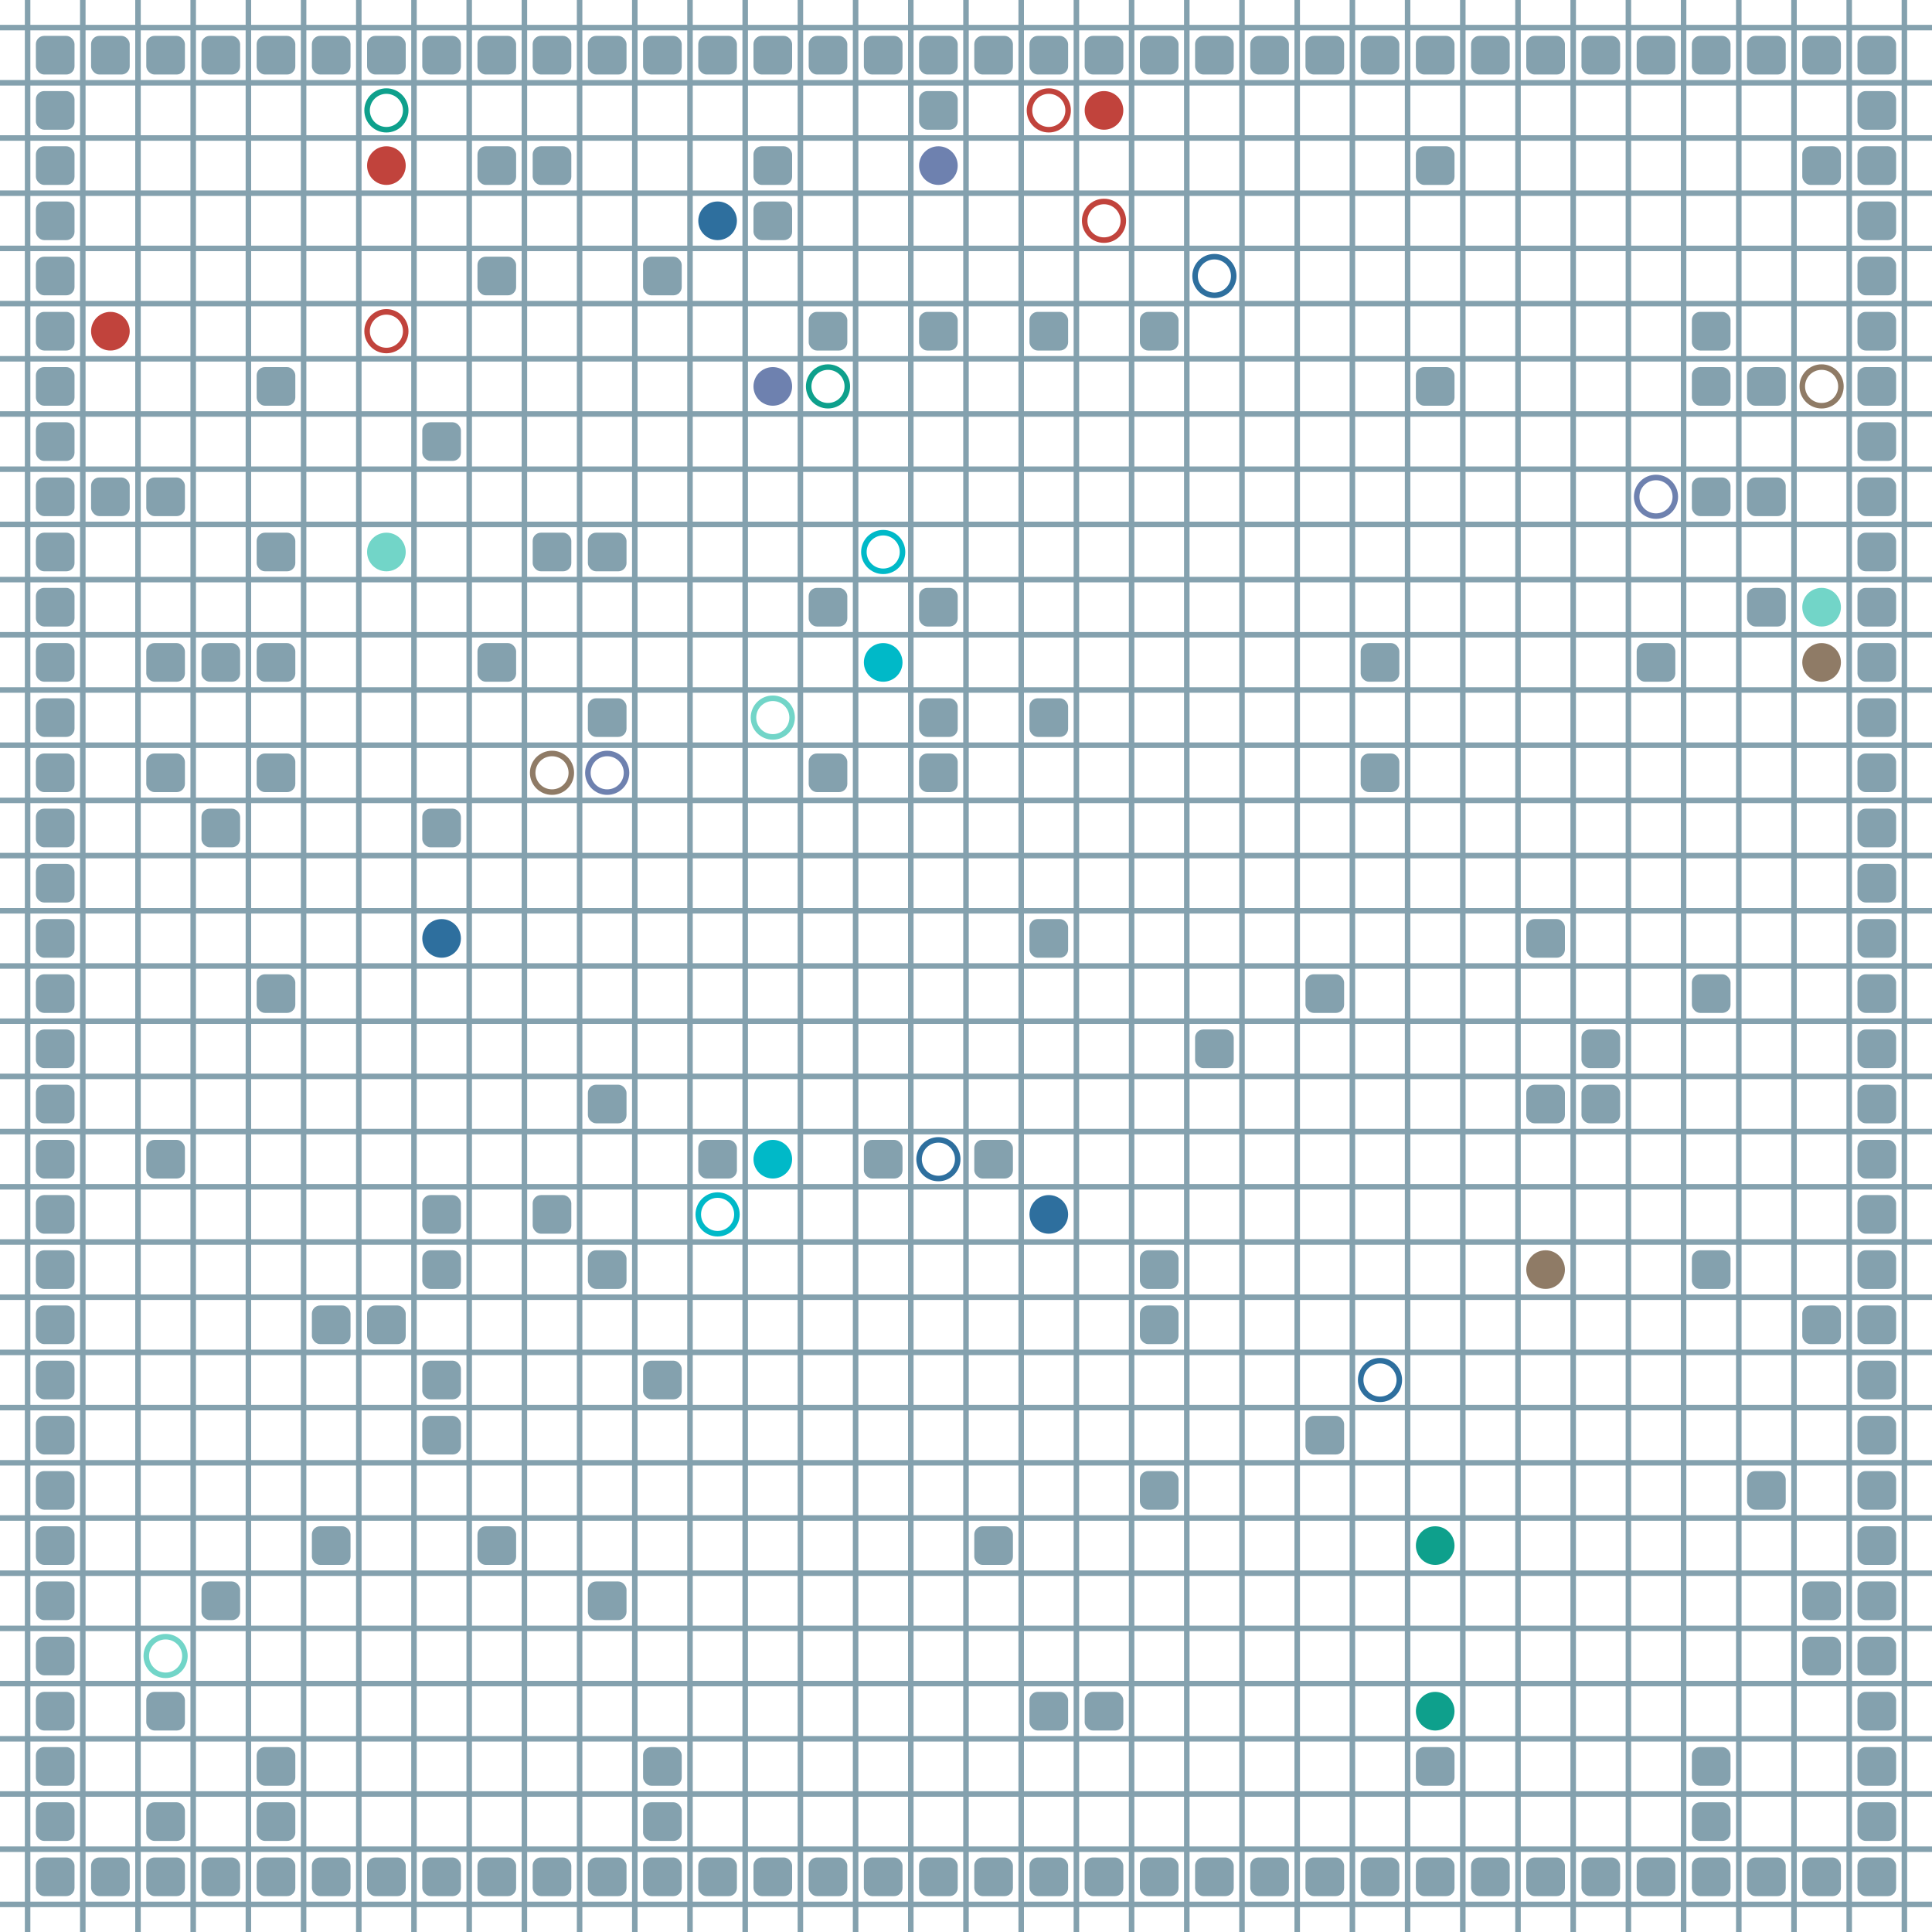 <?xml version="1.0" encoding="UTF-8"?>
        <svg xmlns="http://www.w3.org/2000/svg" xmlns:xlink="http://www.w3.org/1999/xlink"
             width="512" height="512" viewBox="0 -3500 3500 3500">
<defs>

        <rect id="obstacle" width="70" height="70" fill="#84A1AE" rx="15"/>
        <style>
        .line {stroke: #84A1AE; stroke-width: 10;}
        .agent {r: 35;}
        .target {fill: none; stroke-width: 10; r: 35;}
        </style>
        
</defs>

<line class="line" x1="-50.0" x2="-50.0" y1="0" y2="-3500" />
<line class="line" x1="50.0" x2="50.0" y1="0" y2="-3500" />
<line class="line" x1="150.0" x2="150.0" y1="0" y2="-3500" />
<line class="line" x1="250.0" x2="250.0" y1="0" y2="-3500" />
<line class="line" x1="350.0" x2="350.0" y1="0" y2="-3500" />
<line class="line" x1="450.0" x2="450.0" y1="0" y2="-3500" />
<line class="line" x1="550.0" x2="550.0" y1="0" y2="-3500" />
<line class="line" x1="650.0" x2="650.0" y1="0" y2="-3500" />
<line class="line" x1="750.0" x2="750.0" y1="0" y2="-3500" />
<line class="line" x1="850.0" x2="850.0" y1="0" y2="-3500" />
<line class="line" x1="950.0" x2="950.0" y1="0" y2="-3500" />
<line class="line" x1="1050.0" x2="1050.0" y1="0" y2="-3500" />
<line class="line" x1="1150.0" x2="1150.0" y1="0" y2="-3500" />
<line class="line" x1="1250.0" x2="1250.0" y1="0" y2="-3500" />
<line class="line" x1="1350.0" x2="1350.0" y1="0" y2="-3500" />
<line class="line" x1="1450.0" x2="1450.0" y1="0" y2="-3500" />
<line class="line" x1="1550.0" x2="1550.0" y1="0" y2="-3500" />
<line class="line" x1="1650.0" x2="1650.0" y1="0" y2="-3500" />
<line class="line" x1="1750.0" x2="1750.0" y1="0" y2="-3500" />
<line class="line" x1="1850.0" x2="1850.0" y1="0" y2="-3500" />
<line class="line" x1="1950.0" x2="1950.0" y1="0" y2="-3500" />
<line class="line" x1="2050.0" x2="2050.0" y1="0" y2="-3500" />
<line class="line" x1="2150.0" x2="2150.0" y1="0" y2="-3500" />
<line class="line" x1="2250.0" x2="2250.0" y1="0" y2="-3500" />
<line class="line" x1="2350.0" x2="2350.0" y1="0" y2="-3500" />
<line class="line" x1="2450.0" x2="2450.0" y1="0" y2="-3500" />
<line class="line" x1="2550.0" x2="2550.0" y1="0" y2="-3500" />
<line class="line" x1="2650.0" x2="2650.0" y1="0" y2="-3500" />
<line class="line" x1="2750.0" x2="2750.0" y1="0" y2="-3500" />
<line class="line" x1="2850.0" x2="2850.0" y1="0" y2="-3500" />
<line class="line" x1="2950.0" x2="2950.0" y1="0" y2="-3500" />
<line class="line" x1="3050.0" x2="3050.0" y1="0" y2="-3500" />
<line class="line" x1="3150.0" x2="3150.0" y1="0" y2="-3500" />
<line class="line" x1="3250.0" x2="3250.0" y1="0" y2="-3500" />
<line class="line" x1="3350.0" x2="3350.0" y1="0" y2="-3500" />
<line class="line" x1="3450.0" x2="3450.0" y1="0" y2="-3500" />
<line class="line" x1="0" x2="3500" y1="50.0" y2="50.0" />
<line class="line" x1="0" x2="3500" y1="-50.0" y2="-50.0" />
<line class="line" x1="0" x2="3500" y1="-150.0" y2="-150.0" />
<line class="line" x1="0" x2="3500" y1="-250.0" y2="-250.0" />
<line class="line" x1="0" x2="3500" y1="-350.0" y2="-350.0" />
<line class="line" x1="0" x2="3500" y1="-450.0" y2="-450.0" />
<line class="line" x1="0" x2="3500" y1="-550.0" y2="-550.0" />
<line class="line" x1="0" x2="3500" y1="-650.0" y2="-650.0" />
<line class="line" x1="0" x2="3500" y1="-750.0" y2="-750.0" />
<line class="line" x1="0" x2="3500" y1="-850.0" y2="-850.0" />
<line class="line" x1="0" x2="3500" y1="-950.0" y2="-950.0" />
<line class="line" x1="0" x2="3500" y1="-1050.0" y2="-1050.0" />
<line class="line" x1="0" x2="3500" y1="-1150.0" y2="-1150.0" />
<line class="line" x1="0" x2="3500" y1="-1250.0" y2="-1250.0" />
<line class="line" x1="0" x2="3500" y1="-1350.0" y2="-1350.0" />
<line class="line" x1="0" x2="3500" y1="-1450.0" y2="-1450.0" />
<line class="line" x1="0" x2="3500" y1="-1550.0" y2="-1550.0" />
<line class="line" x1="0" x2="3500" y1="-1650.0" y2="-1650.0" />
<line class="line" x1="0" x2="3500" y1="-1750.0" y2="-1750.0" />
<line class="line" x1="0" x2="3500" y1="-1850.0" y2="-1850.0" />
<line class="line" x1="0" x2="3500" y1="-1950.0" y2="-1950.0" />
<line class="line" x1="0" x2="3500" y1="-2050.0" y2="-2050.0" />
<line class="line" x1="0" x2="3500" y1="-2150.0" y2="-2150.0" />
<line class="line" x1="0" x2="3500" y1="-2250.0" y2="-2250.0" />
<line class="line" x1="0" x2="3500" y1="-2350.0" y2="-2350.0" />
<line class="line" x1="0" x2="3500" y1="-2450.0" y2="-2450.0" />
<line class="line" x1="0" x2="3500" y1="-2550.0" y2="-2550.0" />
<line class="line" x1="0" x2="3500" y1="-2650.0" y2="-2650.0" />
<line class="line" x1="0" x2="3500" y1="-2750.0" y2="-2750.0" />
<line class="line" x1="0" x2="3500" y1="-2850.0" y2="-2850.0" />
<line class="line" x1="0" x2="3500" y1="-2950.0" y2="-2950.0" />
<line class="line" x1="0" x2="3500" y1="-3050.0" y2="-3050.0" />
<line class="line" x1="0" x2="3500" y1="-3150.0" y2="-3150.0" />
<line class="line" x1="0" x2="3500" y1="-3250.0" y2="-3250.0" />
<line class="line" x1="0" x2="3500" y1="-3350.0" y2="-3350.0" />
<line class="line" x1="0" x2="3500" y1="-3450.0" y2="-3450.0" />
<use href="#obstacle" x="65" y="-135" />
<use href="#obstacle" x="65" y="-235" />
<use href="#obstacle" x="65" y="-335" />
<use href="#obstacle" x="65" y="-435" />
<use href="#obstacle" x="65" y="-535" />
<use href="#obstacle" x="65" y="-635" />
<use href="#obstacle" x="65" y="-735" />
<use href="#obstacle" x="65" y="-835" />
<use href="#obstacle" x="65" y="-935" />
<use href="#obstacle" x="65" y="-1035" />
<use href="#obstacle" x="65" y="-1135" />
<use href="#obstacle" x="65" y="-1235" />
<use href="#obstacle" x="65" y="-1335" />
<use href="#obstacle" x="65" y="-1435" />
<use href="#obstacle" x="65" y="-1535" />
<use href="#obstacle" x="65" y="-1635" />
<use href="#obstacle" x="65" y="-1735" />
<use href="#obstacle" x="65" y="-1835" />
<use href="#obstacle" x="65" y="-1935" />
<use href="#obstacle" x="65" y="-2035" />
<use href="#obstacle" x="65" y="-2135" />
<use href="#obstacle" x="65" y="-2235" />
<use href="#obstacle" x="65" y="-2335" />
<use href="#obstacle" x="65" y="-2435" />
<use href="#obstacle" x="65" y="-2535" />
<use href="#obstacle" x="65" y="-2635" />
<use href="#obstacle" x="65" y="-2735" />
<use href="#obstacle" x="65" y="-2835" />
<use href="#obstacle" x="65" y="-2935" />
<use href="#obstacle" x="65" y="-3035" />
<use href="#obstacle" x="65" y="-3135" />
<use href="#obstacle" x="65" y="-3235" />
<use href="#obstacle" x="65" y="-3335" />
<use href="#obstacle" x="65" y="-3435" />
<use href="#obstacle" x="165" y="-135" />
<use href="#obstacle" x="165" y="-2635" />
<use href="#obstacle" x="165" y="-3435" />
<use href="#obstacle" x="265" y="-135" />
<use href="#obstacle" x="265" y="-235" />
<use href="#obstacle" x="265" y="-435" />
<use href="#obstacle" x="265" y="-1435" />
<use href="#obstacle" x="265" y="-2135" />
<use href="#obstacle" x="265" y="-2335" />
<use href="#obstacle" x="265" y="-2635" />
<use href="#obstacle" x="265" y="-3435" />
<use href="#obstacle" x="365" y="-135" />
<use href="#obstacle" x="365" y="-635" />
<use href="#obstacle" x="365" y="-2035" />
<use href="#obstacle" x="365" y="-2335" />
<use href="#obstacle" x="365" y="-3435" />
<use href="#obstacle" x="465" y="-135" />
<use href="#obstacle" x="465" y="-235" />
<use href="#obstacle" x="465" y="-335" />
<use href="#obstacle" x="465" y="-1735" />
<use href="#obstacle" x="465" y="-2135" />
<use href="#obstacle" x="465" y="-2335" />
<use href="#obstacle" x="465" y="-2535" />
<use href="#obstacle" x="465" y="-2835" />
<use href="#obstacle" x="465" y="-3435" />
<use href="#obstacle" x="565" y="-135" />
<use href="#obstacle" x="565" y="-735" />
<use href="#obstacle" x="565" y="-1135" />
<use href="#obstacle" x="565" y="-3435" />
<use href="#obstacle" x="665" y="-135" />
<use href="#obstacle" x="665" y="-1135" />
<use href="#obstacle" x="665" y="-3435" />
<use href="#obstacle" x="765" y="-135" />
<use href="#obstacle" x="765" y="-935" />
<use href="#obstacle" x="765" y="-1035" />
<use href="#obstacle" x="765" y="-1235" />
<use href="#obstacle" x="765" y="-1335" />
<use href="#obstacle" x="765" y="-2035" />
<use href="#obstacle" x="765" y="-2735" />
<use href="#obstacle" x="765" y="-3435" />
<use href="#obstacle" x="865" y="-135" />
<use href="#obstacle" x="865" y="-735" />
<use href="#obstacle" x="865" y="-2335" />
<use href="#obstacle" x="865" y="-3035" />
<use href="#obstacle" x="865" y="-3235" />
<use href="#obstacle" x="865" y="-3435" />
<use href="#obstacle" x="965" y="-135" />
<use href="#obstacle" x="965" y="-1335" />
<use href="#obstacle" x="965" y="-2535" />
<use href="#obstacle" x="965" y="-3235" />
<use href="#obstacle" x="965" y="-3435" />
<use href="#obstacle" x="1065" y="-135" />
<use href="#obstacle" x="1065" y="-635" />
<use href="#obstacle" x="1065" y="-1235" />
<use href="#obstacle" x="1065" y="-1535" />
<use href="#obstacle" x="1065" y="-2235" />
<use href="#obstacle" x="1065" y="-2535" />
<use href="#obstacle" x="1065" y="-3435" />
<use href="#obstacle" x="1165" y="-135" />
<use href="#obstacle" x="1165" y="-235" />
<use href="#obstacle" x="1165" y="-335" />
<use href="#obstacle" x="1165" y="-1035" />
<use href="#obstacle" x="1165" y="-3035" />
<use href="#obstacle" x="1165" y="-3435" />
<use href="#obstacle" x="1265" y="-135" />
<use href="#obstacle" x="1265" y="-1435" />
<use href="#obstacle" x="1265" y="-3435" />
<use href="#obstacle" x="1365" y="-135" />
<use href="#obstacle" x="1365" y="-3135" />
<use href="#obstacle" x="1365" y="-3235" />
<use href="#obstacle" x="1365" y="-3435" />
<use href="#obstacle" x="1465" y="-135" />
<use href="#obstacle" x="1465" y="-2135" />
<use href="#obstacle" x="1465" y="-2435" />
<use href="#obstacle" x="1465" y="-2935" />
<use href="#obstacle" x="1465" y="-3435" />
<use href="#obstacle" x="1565" y="-135" />
<use href="#obstacle" x="1565" y="-1435" />
<use href="#obstacle" x="1565" y="-3435" />
<use href="#obstacle" x="1665" y="-135" />
<use href="#obstacle" x="1665" y="-2135" />
<use href="#obstacle" x="1665" y="-2235" />
<use href="#obstacle" x="1665" y="-2435" />
<use href="#obstacle" x="1665" y="-2935" />
<use href="#obstacle" x="1665" y="-3335" />
<use href="#obstacle" x="1665" y="-3435" />
<use href="#obstacle" x="1765" y="-135" />
<use href="#obstacle" x="1765" y="-735" />
<use href="#obstacle" x="1765" y="-1435" />
<use href="#obstacle" x="1765" y="-3435" />
<use href="#obstacle" x="1865" y="-135" />
<use href="#obstacle" x="1865" y="-435" />
<use href="#obstacle" x="1865" y="-1835" />
<use href="#obstacle" x="1865" y="-2235" />
<use href="#obstacle" x="1865" y="-2935" />
<use href="#obstacle" x="1865" y="-3435" />
<use href="#obstacle" x="1965" y="-135" />
<use href="#obstacle" x="1965" y="-435" />
<use href="#obstacle" x="1965" y="-3435" />
<use href="#obstacle" x="2065" y="-135" />
<use href="#obstacle" x="2065" y="-835" />
<use href="#obstacle" x="2065" y="-1135" />
<use href="#obstacle" x="2065" y="-1235" />
<use href="#obstacle" x="2065" y="-2935" />
<use href="#obstacle" x="2065" y="-3435" />
<use href="#obstacle" x="2165" y="-135" />
<use href="#obstacle" x="2165" y="-1635" />
<use href="#obstacle" x="2165" y="-3435" />
<use href="#obstacle" x="2265" y="-135" />
<use href="#obstacle" x="2265" y="-3435" />
<use href="#obstacle" x="2365" y="-135" />
<use href="#obstacle" x="2365" y="-935" />
<use href="#obstacle" x="2365" y="-1735" />
<use href="#obstacle" x="2365" y="-3435" />
<use href="#obstacle" x="2465" y="-135" />
<use href="#obstacle" x="2465" y="-2135" />
<use href="#obstacle" x="2465" y="-2335" />
<use href="#obstacle" x="2465" y="-3435" />
<use href="#obstacle" x="2565" y="-135" />
<use href="#obstacle" x="2565" y="-335" />
<use href="#obstacle" x="2565" y="-2835" />
<use href="#obstacle" x="2565" y="-3235" />
<use href="#obstacle" x="2565" y="-3435" />
<use href="#obstacle" x="2665" y="-135" />
<use href="#obstacle" x="2665" y="-3435" />
<use href="#obstacle" x="2765" y="-135" />
<use href="#obstacle" x="2765" y="-1535" />
<use href="#obstacle" x="2765" y="-1835" />
<use href="#obstacle" x="2765" y="-3435" />
<use href="#obstacle" x="2865" y="-135" />
<use href="#obstacle" x="2865" y="-1535" />
<use href="#obstacle" x="2865" y="-1635" />
<use href="#obstacle" x="2865" y="-3435" />
<use href="#obstacle" x="2965" y="-135" />
<use href="#obstacle" x="2965" y="-2335" />
<use href="#obstacle" x="2965" y="-3435" />
<use href="#obstacle" x="3065" y="-135" />
<use href="#obstacle" x="3065" y="-235" />
<use href="#obstacle" x="3065" y="-335" />
<use href="#obstacle" x="3065" y="-1235" />
<use href="#obstacle" x="3065" y="-1735" />
<use href="#obstacle" x="3065" y="-2635" />
<use href="#obstacle" x="3065" y="-2835" />
<use href="#obstacle" x="3065" y="-2935" />
<use href="#obstacle" x="3065" y="-3435" />
<use href="#obstacle" x="3165" y="-135" />
<use href="#obstacle" x="3165" y="-835" />
<use href="#obstacle" x="3165" y="-2435" />
<use href="#obstacle" x="3165" y="-2635" />
<use href="#obstacle" x="3165" y="-2835" />
<use href="#obstacle" x="3165" y="-3435" />
<use href="#obstacle" x="3265" y="-135" />
<use href="#obstacle" x="3265" y="-535" />
<use href="#obstacle" x="3265" y="-635" />
<use href="#obstacle" x="3265" y="-1135" />
<use href="#obstacle" x="3265" y="-3235" />
<use href="#obstacle" x="3265" y="-3435" />
<use href="#obstacle" x="3365" y="-135" />
<use href="#obstacle" x="3365" y="-235" />
<use href="#obstacle" x="3365" y="-335" />
<use href="#obstacle" x="3365" y="-435" />
<use href="#obstacle" x="3365" y="-535" />
<use href="#obstacle" x="3365" y="-635" />
<use href="#obstacle" x="3365" y="-735" />
<use href="#obstacle" x="3365" y="-835" />
<use href="#obstacle" x="3365" y="-935" />
<use href="#obstacle" x="3365" y="-1035" />
<use href="#obstacle" x="3365" y="-1135" />
<use href="#obstacle" x="3365" y="-1235" />
<use href="#obstacle" x="3365" y="-1335" />
<use href="#obstacle" x="3365" y="-1435" />
<use href="#obstacle" x="3365" y="-1535" />
<use href="#obstacle" x="3365" y="-1635" />
<use href="#obstacle" x="3365" y="-1735" />
<use href="#obstacle" x="3365" y="-1835" />
<use href="#obstacle" x="3365" y="-1935" />
<use href="#obstacle" x="3365" y="-2035" />
<use href="#obstacle" x="3365" y="-2135" />
<use href="#obstacle" x="3365" y="-2235" />
<use href="#obstacle" x="3365" y="-2335" />
<use href="#obstacle" x="3365" y="-2435" />
<use href="#obstacle" x="3365" y="-2535" />
<use href="#obstacle" x="3365" y="-2635" />
<use href="#obstacle" x="3365" y="-2735" />
<use href="#obstacle" x="3365" y="-2835" />
<use href="#obstacle" x="3365" y="-2935" />
<use href="#obstacle" x="3365" y="-3035" />
<use href="#obstacle" x="3365" y="-3135" />
<use href="#obstacle" x="3365" y="-3235" />
<use href="#obstacle" x="3365" y="-3335" />
<use href="#obstacle" x="3365" y="-3435" />
<circle class="agent" cx="700" cy="-3200" fill="#c1433c" r="35"> <animate attributeName="cy" dur="32.0s" keyTimes="0.0;0.008;0.016;0.023;0.031;0.039;0.047;0.054;0.078;0.085;0.093;0.101;0.109;0.124;0.132;0.14;0.147;0.155;0.178;0.186;0.194;0.202;0.209;0.217;0.225;0.233;0.24;0.248;0.271;0.279;0.287;0.295;0.302;0.31;0.318;0.326;0.333;0.341;0.364;0.372;0.38;0.388;0.395;0.403;0.411;0.419;0.426;0.434;0.457;0.465;0.473;0.481;0.488;0.496;0.504;0.527;0.535;0.543;0.558;0.566;0.574;0.597;0.605;0.612;0.628;0.636;0.643;0.667;0.674;0.682;0.698;0.705;0.713;0.736;0.744;0.752;0.767;0.775;0.783;0.806;0.814;0.822;0.837;0.845;0.853;0.876;0.884;0.891;0.907;0.915;0.922;0.946;0.953;0.961;0.977;0.984;0.992;1.0" repeatCount="indefinite" values="-3200;-3200;-3200;-3100;-3000;-2900;-2800;-2700;-2700;-2800;-2900;-3000;-3100;-3100;-3000;-2900;-2800;-2700;-2700;-2800;-2900;-3000;-3100;-3100;-3000;-2900;-2800;-2700;-2700;-2800;-2900;-3000;-3100;-3100;-3000;-2900;-2800;-2700;-2700;-2800;-2900;-3000;-3100;-3100;-3000;-2900;-2800;-2700;-2700;-2800;-2900;-3000;-3100;-3100;-3000;-3000;-3100;-3200;-3200;-3100;-3000;-3000;-3100;-3200;-3200;-3100;-3000;-3000;-3100;-3200;-3200;-3100;-3000;-3000;-3100;-3200;-3200;-3100;-3000;-3000;-3100;-3200;-3200;-3100;-3000;-3000;-3100;-3200;-3200;-3100;-3000;-3000;-3100;-3200;-3200;-3100;-3000;-3000"/>
<animate attributeName="cx" dur="32.0s" keyTimes="0.0;0.008;1.0" repeatCount="indefinite" values="700;700;700"/>
<animate attributeName="visibility" dur="32.0s" keyTimes="0.0;0.008;1.0" repeatCount="indefinite" values="visible;visible;visible"/> </circle>
<circle class="agent" cx="800" cy="-1800" fill="#2e6f9e" r="35"> <animate attributeName="cy" dur="32.0s" keyTimes="0.0;0.008;0.054;0.062;0.078;0.085;0.093;0.101;0.109;1.0" repeatCount="indefinite" values="-1800;-1800;-1800;-1700;-1700;-1600;-1600;-1500;-1400;-1400"/>
<animate attributeName="cx" dur="32.0s" keyTimes="0.0;0.008;0.016;0.023;0.031;0.039;0.047;0.054;0.062;0.07;0.078;0.085;0.093;1.0" repeatCount="indefinite" values="800;800;900;1000;1100;1200;1300;1400;1400;1500;1600;1600;1700;1700"/>
<animate attributeName="visibility" dur="32.0s" keyTimes="0.0;0.008;1.0" repeatCount="indefinite" values="visible;visible;visible"/> </circle>
<circle class="agent" cx="1700" cy="-3200" fill="#6e81af" r="35"> <animate attributeName="cy" dur="32.0s" keyTimes="0.0;0.008;0.047;0.054;0.062;0.085;0.093;0.101;0.109;0.116;0.124;0.132;0.14;0.147;0.155;0.163;0.171;1.0" repeatCount="indefinite" values="-3200;-3200;-3200;-3100;-3000;-3000;-2900;-2900;-2800;-2700;-2700;-2600;-2500;-2400;-2300;-2200;-2100;-2100"/>
<animate attributeName="cx" dur="32.0s" keyTimes="0.0;0.008;0.016;0.023;0.031;0.039;0.047;0.07;0.078;0.085;0.093;0.101;0.171;0.178;1.0" repeatCount="indefinite" values="1700;1700;1700;1800;1700;1600;1500;1500;1400;1300;1300;1200;1200;1100;1100"/>
<animate attributeName="visibility" dur="32.0s" keyTimes="0.0;0.008;1.0" repeatCount="indefinite" values="visible;visible;visible"/> </circle>
<circle class="agent" cx="1600" cy="-2300" fill="#00b9c8" r="35"> <animate attributeName="cy" dur="32.0s" keyTimes="0.0;0.008;0.016;0.023;1.0" repeatCount="indefinite" values="-2300;-2300;-2400;-2500;-2500"/>
<animate attributeName="cx" dur="32.0s" keyTimes="0.0;0.008;1.0" repeatCount="indefinite" values="1600;1600;1600"/>
<animate attributeName="visibility" dur="32.0s" keyTimes="0.0;0.008;1.0" repeatCount="indefinite" values="visible;visible;visible"/> </circle>
<circle class="agent" cx="700" cy="-2500" fill="#72D5C8" r="35"> <animate attributeName="cy" dur="32.0s" keyTimes="0.0;0.008;0.039;0.047;0.054;0.062;0.07;0.078;0.085;0.093;0.101;0.109;0.116;0.132;0.14;0.147;0.155;0.163;0.171;0.178;0.186;0.194;0.202;0.209;0.217;0.225;0.233;0.24;0.248;1.0" repeatCount="indefinite" values="-2500;-2500;-2500;-2400;-2300;-2200;-2100;-2000;-2000;-1900;-1900;-1800;-1700;-1700;-1600;-1500;-1500;-1400;-1300;-1200;-1100;-1100;-1000;-900;-800;-700;-600;-600;-500;-500"/>
<animate attributeName="cx" dur="32.0s" keyTimes="0.0;0.008;0.016;0.023;0.031;0.039;0.078;0.085;0.093;0.101;0.124;0.132;0.147;0.155;0.233;0.24;1.0" repeatCount="indefinite" values="700;700;700;800;700;600;600;500;500;400;400;300;300;200;200;300;300"/>
<animate attributeName="visibility" dur="32.0s" keyTimes="0.0;0.008;1.0" repeatCount="indefinite" values="visible;visible;visible"/> </circle>
<circle class="agent" cx="2600" cy="-400" fill="#0ea08c" r="35"> <animate attributeName="cy" dur="32.0s" keyTimes="0.0;0.008;0.016;0.023;0.031;0.039;0.047;0.054;0.062;0.07;0.078;0.085;0.093;0.101;0.109;0.124;0.132;0.14;0.147;0.155;0.163;0.171;0.178;0.186;0.194;0.202;0.233;0.24;0.264;0.271;0.287;0.295;0.302;0.318;0.326;0.333;0.357;0.364;0.372;0.38;0.388;0.395;0.403;0.411;0.419;1.0" repeatCount="indefinite" values="-400;-400;-500;-600;-600;-700;-800;-900;-1000;-1100;-1200;-1300;-1400;-1500;-1600;-1600;-1700;-1800;-1900;-1900;-2000;-2100;-2100;-2200;-2200;-2300;-2300;-2400;-2400;-2300;-2300;-2400;-2500;-2500;-2600;-2700;-2700;-2800;-2800;-2900;-3000;-3100;-3200;-3200;-3300;-3300"/>
<animate attributeName="cx" dur="32.0s" keyTimes="0.0;0.008;0.023;0.031;0.109;0.116;0.124;0.147;0.155;0.171;0.178;0.186;0.194;0.202;0.209;0.217;0.225;0.233;0.271;0.279;0.287;0.302;0.31;0.318;0.333;0.341;0.349;0.357;0.364;0.372;0.403;0.411;1.0" repeatCount="indefinite" values="2600;2600;2600;2500;2500;2400;2300;2300;2200;2200;2100;2100;2000;2000;1900;1800;1700;1600;1600;1500;1400;1400;1300;1200;1200;1100;1000;900;900;800;800;700;700"/>
<animate attributeName="visibility" dur="32.0s" keyTimes="0.0;0.008;1.0" repeatCount="indefinite" values="visible;visible;visible"/> </circle>
<circle class="agent" cx="2800" cy="-1200" fill="#8F7B66" r="35"> <animate attributeName="cy" dur="32.0s" keyTimes="0.0;0.008;0.078;0.085;0.124;0.132;0.14;0.171;0.178;0.194;0.202;0.209;0.217;0.225;0.233;0.24;0.318;0.326;0.333;0.341;1.0" repeatCount="indefinite" values="-1200;-1200;-1200;-1300;-1300;-1200;-1300;-1300;-1400;-1400;-1500;-1500;-1600;-1700;-1800;-1900;-1900;-2000;-2000;-2100;-2100"/>
<animate attributeName="cx" dur="32.0s" keyTimes="0.0;0.008;0.016;0.023;0.031;0.039;0.047;0.054;0.062;0.07;0.078;0.085;0.093;0.101;0.109;0.116;0.14;0.147;0.155;0.163;0.171;0.178;0.186;0.202;0.209;0.24;0.248;0.256;0.302;0.31;0.318;0.326;0.333;1.0" repeatCount="indefinite" values="2800;2800;2800;2900;2800;2700;2600;2500;2500;2400;2300;2300;2200;2100;2000;1900;1900;1800;1700;1600;1500;1500;1400;1400;1300;1300;1200;1100;1100;1200;1100;1100;1000;1000"/>
<animate attributeName="visibility" dur="32.0s" keyTimes="0.0;0.008;1.0" repeatCount="indefinite" values="visible;visible;visible"/> </circle>
<circle class="agent" cx="200" cy="-2900" fill="#c1433c" r="35"> <animate attributeName="cy" dur="32.0s" keyTimes="0.0;0.008;0.016;0.023;0.109;0.116;0.14;0.147;0.155;0.163;0.171;0.178;0.271;0.279;0.287;0.372;0.38;1.0" repeatCount="indefinite" values="-2900;-2900;-3000;-3100;-3100;-3000;-3000;-2900;-3000;-3000;-3100;-3000;-3000;-2900;-3000;-3000;-3100;-3100"/>
<animate attributeName="cx" dur="32.0s" keyTimes="0.0;0.008;0.023;0.031;0.039;0.047;0.054;0.062;0.07;0.078;0.085;0.093;0.101;0.109;0.178;0.186;0.24;0.248;0.256;0.295;0.302;0.31;0.318;0.326;0.333;0.341;0.349;0.357;0.364;0.372;0.38;0.388;0.395;0.403;0.411;0.419;1.0" repeatCount="indefinite" values="200;200;200;300;400;500;600;700;800;900;1000;1100;1200;1300;1300;1400;1400;1300;1400;1400;1300;1400;1400;1500;1500;1400;1500;1500;1400;1500;1500;1600;1700;1800;1900;2000;2000"/>
<animate attributeName="visibility" dur="32.0s" keyTimes="0.0;0.008;1.0" repeatCount="indefinite" values="visible;visible;visible"/> </circle>
<circle class="agent" cx="1300" cy="-3100" fill="#2e6f9e" r="35"> <animate attributeName="cy" dur="32.0s" keyTimes="0.0;0.008;0.039;0.047;0.062;0.07;0.078;0.085;0.124;0.132;0.163;0.171;1.0" repeatCount="indefinite" values="-3100;-3100;-3100;-3000;-3000;-2900;-2900;-3000;-3000;-3100;-3100;-3000;-3000"/>
<animate attributeName="cx" dur="32.0s" keyTimes="0.0;0.008;0.023;0.031;0.039;0.047;0.054;0.085;0.093;0.101;0.109;0.116;0.132;0.14;0.147;0.155;0.163;1.0" repeatCount="indefinite" values="1300;1300;1300;1200;1300;1300;1400;1400;1500;1600;1700;1800;1800;1900;2000;2100;2200;2200"/>
<animate attributeName="visibility" dur="32.0s" keyTimes="0.0;0.008;1.0" repeatCount="indefinite" values="visible;visible;visible"/> </circle>
<circle class="agent" cx="1400" cy="-2800" fill="#6e81af" r="35"> <animate attributeName="cy" dur="32.0s" keyTimes="0.0;0.008;0.093;0.101;0.14;0.147;1.0" repeatCount="indefinite" values="-2800;-2800;-2800;-2700;-2700;-2600;-2600"/>
<animate attributeName="cx" dur="32.0s" keyTimes="0.0;0.008;0.016;0.023;0.031;0.039;0.047;0.054;0.062;0.07;0.078;0.085;0.093;0.101;0.109;0.116;0.124;0.132;0.14;1.0" repeatCount="indefinite" values="1400;1400;1500;1600;1700;1800;1900;2000;2100;2200;2300;2400;2500;2500;2600;2700;2800;2900;3000;3000"/>
<animate attributeName="visibility" dur="32.0s" keyTimes="0.0;0.008;1.0" repeatCount="indefinite" values="visible;visible;visible"/> </circle>
<circle class="agent" cx="1400" cy="-1400" fill="#00b9c8" r="35"> <animate attributeName="cy" dur="32.0s" keyTimes="0.0;0.008;0.031;0.039;1.0" repeatCount="indefinite" values="-1400;-1400;-1400;-1300;-1300"/>
<animate attributeName="cx" dur="32.0s" keyTimes="0.0;0.008;0.016;0.023;0.031;0.039;0.047;1.0" repeatCount="indefinite" values="1400;1400;1400;1500;1400;1400;1300;1300"/>
<animate attributeName="visibility" dur="32.0s" keyTimes="0.0;0.008;1.0" repeatCount="indefinite" values="visible;visible;visible"/> </circle>
<circle class="agent" cx="3300" cy="-2400" fill="#72D5C8" r="35"> <animate attributeName="cy" dur="32.0s" keyTimes="0.0;0.008;0.031;0.039;0.047;0.054;0.062;0.07;0.078;0.085;0.147;0.155;0.264;0.271;0.318;0.326;1.0" repeatCount="indefinite" values="-2400;-2400;-2400;-2300;-2300;-2400;-2300;-2300;-2400;-2300;-2300;-2200;-2200;-2300;-2300;-2200;-2200"/>
<animate attributeName="cx" dur="32.0s" keyTimes="0.0;0.008;0.132;0.14;0.147;0.155;0.163;0.171;0.178;0.186;0.194;0.202;0.209;0.217;0.225;0.233;0.24;0.248;0.256;0.264;0.271;0.279;0.287;0.295;0.302;0.31;0.318;1.0" repeatCount="indefinite" values="3300;3300;3300;3200;3100;3100;3000;2900;2800;2700;2600;2500;2400;2300;2200;2200;2300;2200;2100;2000;2000;1900;1800;1700;1600;1500;1400;1400"/>
<animate attributeName="visibility" dur="32.0s" keyTimes="0.0;0.008;1.0" repeatCount="indefinite" values="visible;visible;visible"/> </circle>
<circle class="agent" cx="2600" cy="-700" fill="#0ea08c" r="35"> <animate attributeName="cy" dur="32.0s" keyTimes="0.0;0.008;0.023;0.031;0.039;0.047;0.054;0.062;0.07;0.078;0.085;0.093;0.109;0.116;0.124;0.132;0.14;0.155;0.163;0.171;0.178;0.186;0.194;0.202;0.209;0.217;0.225;0.233;0.24;0.248;0.256;0.326;0.333;0.341;0.349;0.357;0.364;0.372;0.38;1.0" repeatCount="indefinite" values="-700;-700;-700;-800;-900;-1000;-1100;-1100;-1200;-1300;-1400;-1500;-1500;-1600;-1600;-1500;-1600;-1600;-1700;-1800;-1800;-1900;-1900;-2000;-2000;-2100;-2200;-2200;-2300;-2300;-2400;-2400;-2500;-2500;-2600;-2600;-2700;-2700;-2800;-2800"/>
<animate attributeName="cx" dur="32.0s" keyTimes="0.0;0.008;0.016;0.023;0.054;0.062;0.101;0.109;0.14;0.147;0.155;0.171;0.178;0.202;0.209;0.225;0.233;0.24;0.248;0.302;0.31;0.318;0.326;0.333;0.341;0.349;0.357;0.364;0.372;1.0" repeatCount="indefinite" values="2600;2600;2600;2700;2700;2600;2600;2500;2500;2400;2300;2300;2200;2200;2100;2100;2000;2000;1900;1900;2000;1900;1800;1800;1700;1700;1600;1600;1500;1500"/>
<animate attributeName="visibility" dur="32.0s" keyTimes="0.0;0.008;1.0" repeatCount="indefinite" values="visible;visible;visible"/> </circle>
<circle class="agent" cx="3300" cy="-2300" fill="#8F7B66" r="35"> <animate attributeName="cy" dur="32.0s" keyTimes="0.0;0.008;0.039;0.047;0.054;0.124;0.132;0.14;0.155;0.163;0.171;0.178;1.0" repeatCount="indefinite" values="-2300;-2300;-2300;-2200;-2300;-2300;-2400;-2500;-2500;-2600;-2700;-2800;-2800"/>
<animate attributeName="cx" dur="32.0s" keyTimes="0.0;0.008;0.023;0.031;0.116;0.124;0.14;0.147;0.155;1.0" repeatCount="indefinite" values="3300;3300;3300;3200;3200;3100;3100;3200;3300;3300"/>
<animate attributeName="visibility" dur="32.0s" keyTimes="0.0;0.008;1.0" repeatCount="indefinite" values="visible;visible;visible"/> </circle>
<circle class="agent" cx="2000" cy="-3300" fill="#c1433c" r="35"> <animate attributeName="cy" dur="32.0s" keyTimes="0.0;0.008;0.047;0.054;0.078;0.085;0.101;0.109;0.31;0.318;0.364;0.372;0.395;0.403;0.411;0.426;0.434;1.0" repeatCount="indefinite" values="-3300;-3300;-3300;-3200;-3200;-3100;-3100;-3000;-3000;-3100;-3100;-3200;-3200;-3100;-3000;-3000;-2900;-2900"/>
<animate attributeName="cx" dur="32.0s" keyTimes="0.0;0.008;0.016;0.023;0.031;0.039;0.047;0.054;0.062;0.07;0.078;0.109;0.116;0.171;0.178;0.194;0.202;0.209;0.233;0.24;0.248;0.287;0.295;0.302;0.326;0.333;0.341;0.38;0.388;0.395;0.411;0.419;0.426;0.434;0.442;0.45;0.457;0.465;0.473;0.481;1.0" repeatCount="indefinite" values="2000;2000;2000;2100;2000;1900;1800;1800;1700;1600;1500;1500;1400;1400;1500;1500;1600;1500;1500;1600;1500;1500;1600;1500;1500;1600;1500;1500;1600;1500;1500;1400;1300;1300;1200;1100;1000;900;800;700;700"/>
<animate attributeName="visibility" dur="32.0s" keyTimes="0.0;0.008;1.0" repeatCount="indefinite" values="visible;visible;visible"/> </circle>
<circle class="agent" cx="1900" cy="-1300" fill="#2e6f9e" r="35"> <animate attributeName="cy" dur="32.0s" keyTimes="0.0;0.008;0.039;0.047;0.054;0.062;0.078;0.085;1.0" repeatCount="indefinite" values="-1300;-1300;-1300;-1200;-1200;-1100;-1100;-1000;-1000"/>
<animate attributeName="cx" dur="32.0s" keyTimes="0.0;0.008;0.016;0.023;0.031;0.039;0.047;0.054;0.07;0.078;1.0" repeatCount="indefinite" values="1900;1900;2000;2100;2200;2300;2300;2400;2400;2500;2500"/>
<animate attributeName="visibility" dur="32.0s" keyTimes="0.0;0.008;1.0" repeatCount="indefinite" values="visible;visible;visible"/> </circle>
<circle class="target" cx="1900" cy="-3300" r="35" stroke="#c1433c"> <animate attributeName="visibility" dur="32.0s" keyTimes="0.0;0.008;1.0" repeatCount="indefinite" values="visible;visible;visible"/> </circle>
<circle class="target" cx="1700" cy="-1400" r="35" stroke="#2e6f9e"> <animate attributeName="visibility" dur="32.0s" keyTimes="0.0;0.008;1.0" repeatCount="indefinite" values="visible;visible;visible"/> </circle>
<circle class="target" cx="1100" cy="-2100" r="35" stroke="#6e81af"> <animate attributeName="visibility" dur="32.0s" keyTimes="0.0;0.008;1.0" repeatCount="indefinite" values="visible;visible;visible"/> </circle>
<circle class="target" cx="1600" cy="-2500" r="35" stroke="#00b9c8"> <animate attributeName="visibility" dur="32.0s" keyTimes="0.0;0.008;1.0" repeatCount="indefinite" values="visible;visible;visible"/> </circle>
<circle class="target" cx="300" cy="-500" r="35" stroke="#72D5C8"> <animate attributeName="visibility" dur="32.0s" keyTimes="0.0;0.008;1.0" repeatCount="indefinite" values="visible;visible;visible"/> </circle>
<circle class="target" cx="700" cy="-3300" r="35" stroke="#0ea08c"> <animate attributeName="visibility" dur="32.0s" keyTimes="0.0;0.008;1.0" repeatCount="indefinite" values="visible;visible;visible"/> </circle>
<circle class="target" cx="1000" cy="-2100" r="35" stroke="#8F7B66"> <animate attributeName="visibility" dur="32.0s" keyTimes="0.0;0.008;1.0" repeatCount="indefinite" values="visible;visible;visible"/> </circle>
<circle class="target" cx="2000" cy="-3100" r="35" stroke="#c1433c"> <animate attributeName="visibility" dur="32.0s" keyTimes="0.0;0.008;1.0" repeatCount="indefinite" values="visible;visible;visible"/> </circle>
<circle class="target" cx="2200" cy="-3000" r="35" stroke="#2e6f9e"> <animate attributeName="visibility" dur="32.0s" keyTimes="0.0;0.008;1.0" repeatCount="indefinite" values="visible;visible;visible"/> </circle>
<circle class="target" cx="3000" cy="-2600" r="35" stroke="#6e81af"> <animate attributeName="visibility" dur="32.0s" keyTimes="0.0;0.008;1.0" repeatCount="indefinite" values="visible;visible;visible"/> </circle>
<circle class="target" cx="1300" cy="-1300" r="35" stroke="#00b9c8"> <animate attributeName="visibility" dur="32.0s" keyTimes="0.0;0.008;1.0" repeatCount="indefinite" values="visible;visible;visible"/> </circle>
<circle class="target" cx="1400" cy="-2200" r="35" stroke="#72D5C8"> <animate attributeName="visibility" dur="32.0s" keyTimes="0.0;0.008;1.0" repeatCount="indefinite" values="visible;visible;visible"/> </circle>
<circle class="target" cx="1500" cy="-2800" r="35" stroke="#0ea08c"> <animate attributeName="visibility" dur="32.0s" keyTimes="0.0;0.008;1.0" repeatCount="indefinite" values="visible;visible;visible"/> </circle>
<circle class="target" cx="3300" cy="-2800" r="35" stroke="#8F7B66"> <animate attributeName="visibility" dur="32.0s" keyTimes="0.0;0.008;1.0" repeatCount="indefinite" values="visible;visible;visible"/> </circle>
<circle class="target" cx="700" cy="-2900" r="35" stroke="#c1433c"> <animate attributeName="visibility" dur="32.0s" keyTimes="0.0;0.008;1.0" repeatCount="indefinite" values="visible;visible;visible"/> </circle>
<circle class="target" cx="2500" cy="-1000" r="35" stroke="#2e6f9e"> <animate attributeName="visibility" dur="32.0s" keyTimes="0.0;0.008;1.0" repeatCount="indefinite" values="visible;visible;visible"/> </circle>
</svg>